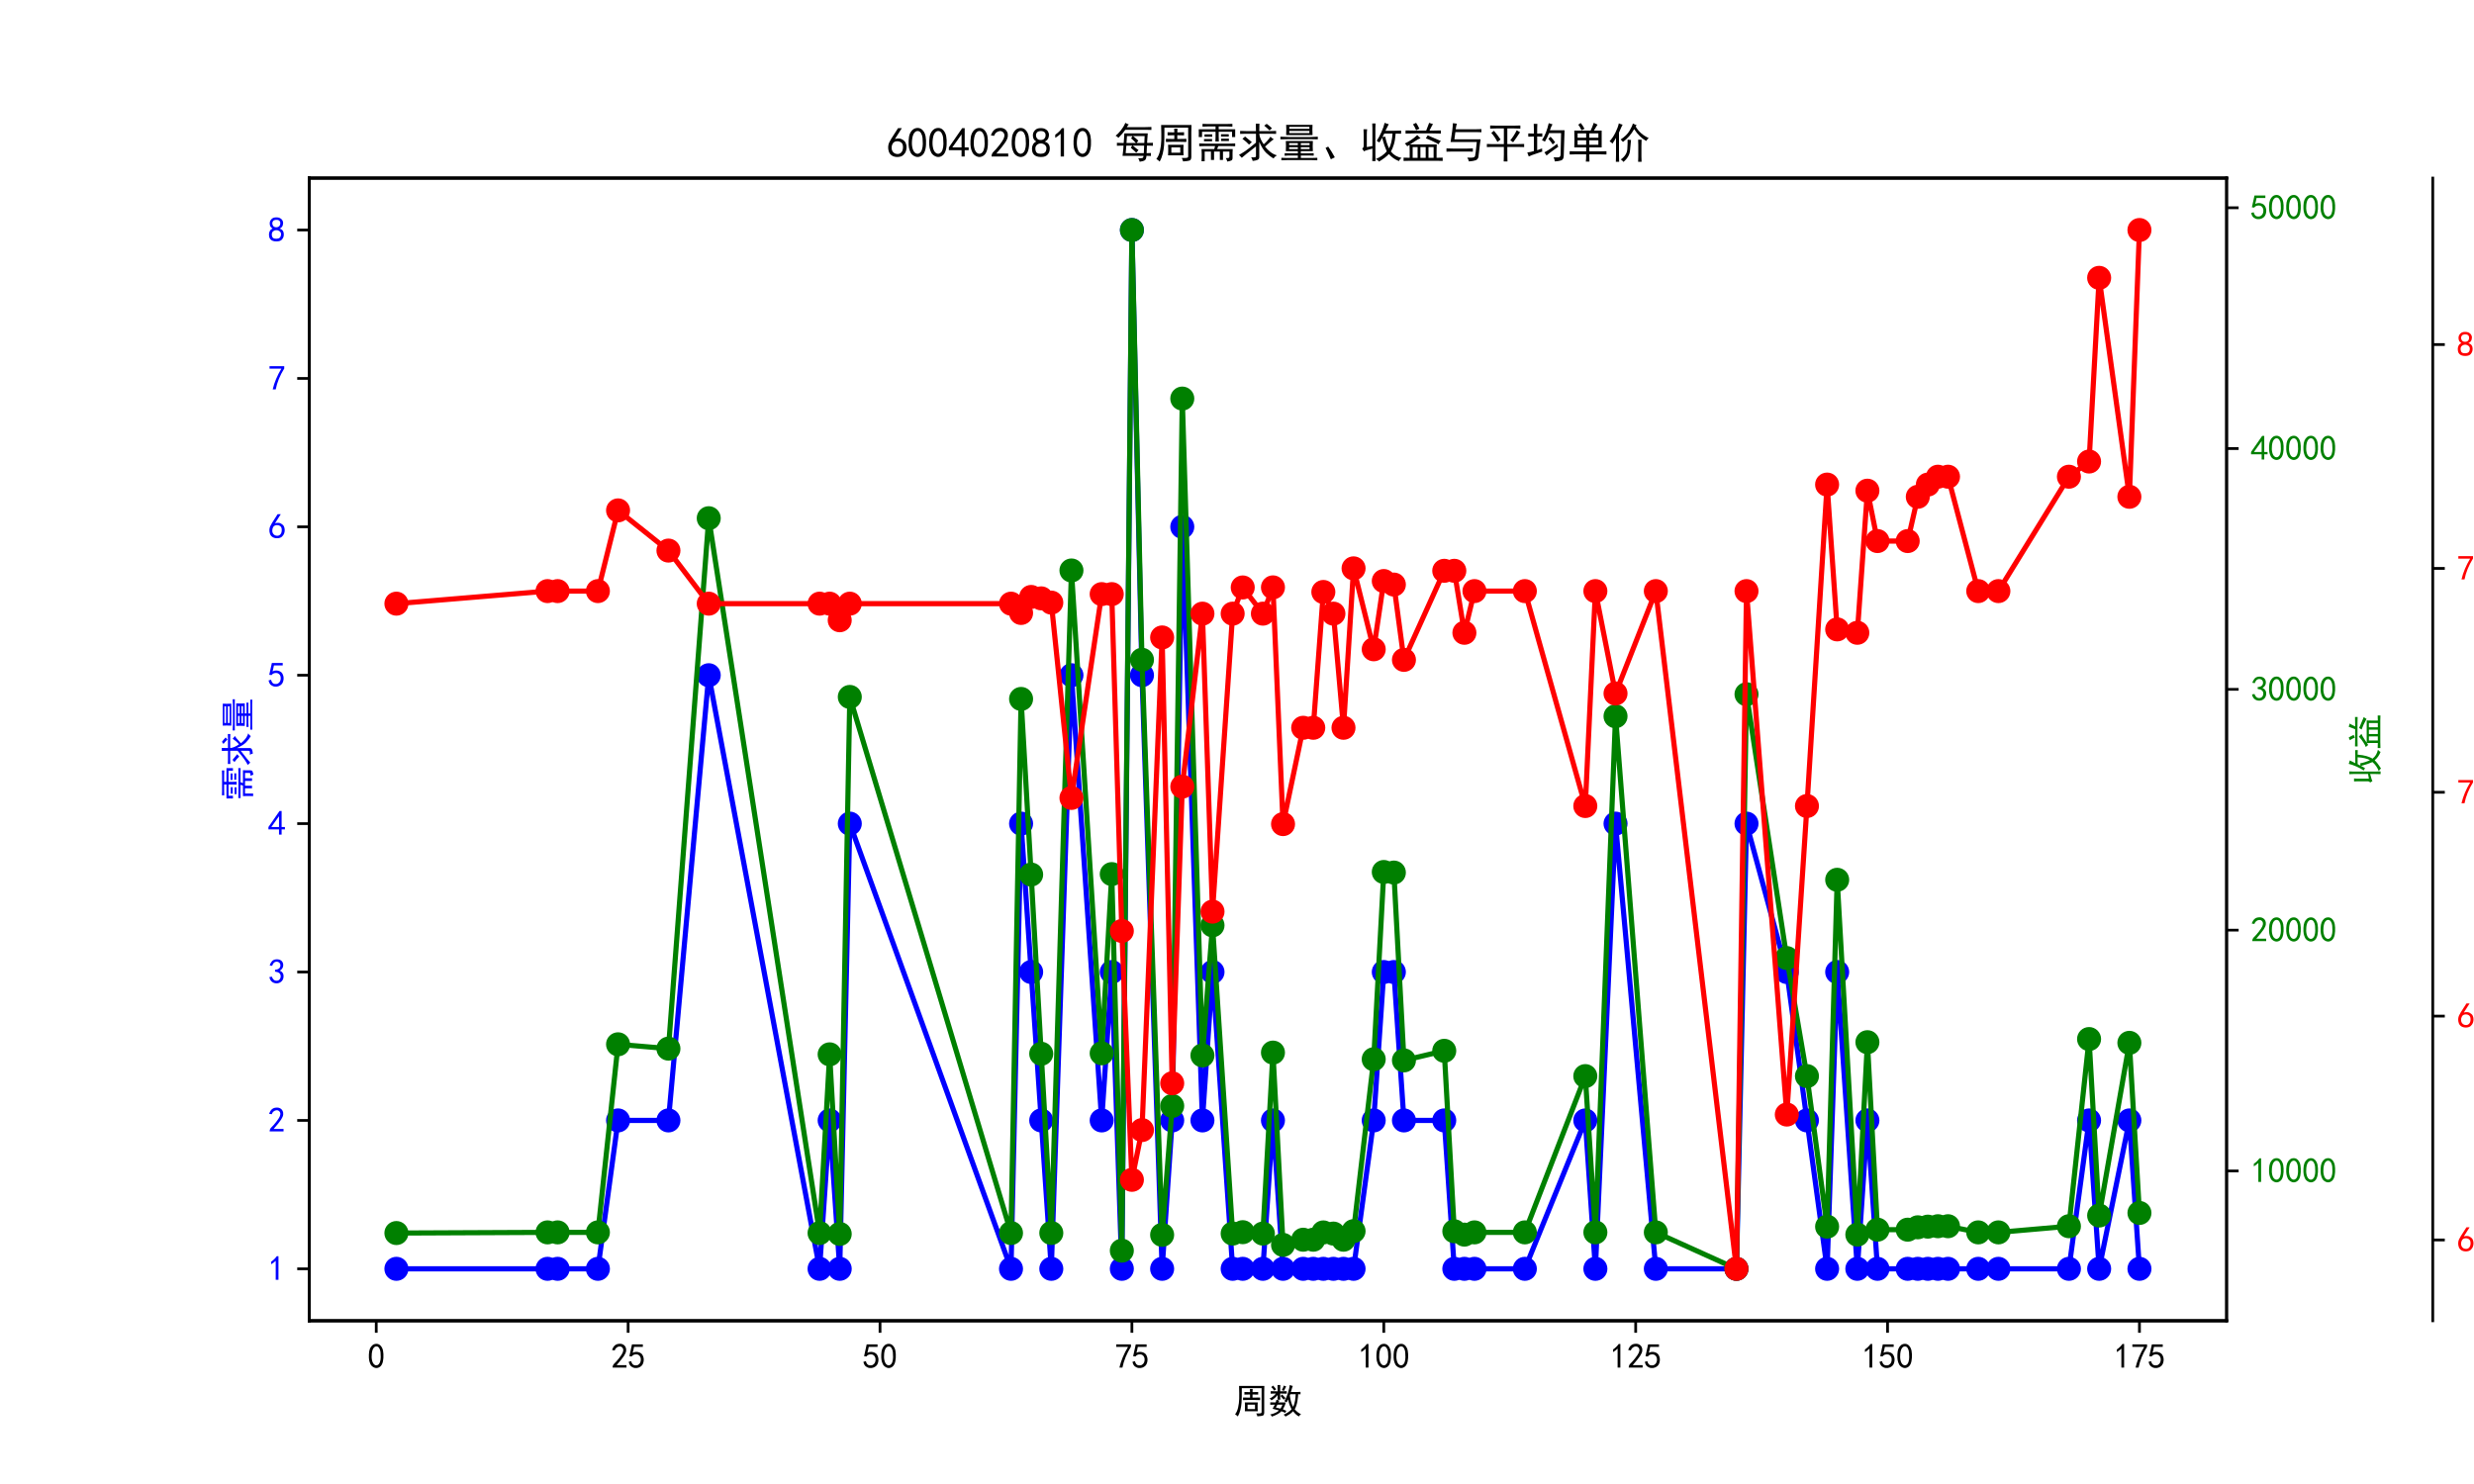<?xml version="1.0" encoding="utf-8" standalone="no"?>
<!DOCTYPE svg PUBLIC "-//W3C//DTD SVG 1.1//EN"
  "http://www.w3.org/Graphics/SVG/1.1/DTD/svg11.dtd">
<svg xmlns:xlink="http://www.w3.org/1999/xlink" width="720pt" height="432pt" viewBox="0 0 720 432" xmlns="http://www.w3.org/2000/svg" version="1.1">
 <defs>
  <style type="text/css">*{stroke-linejoin: round; stroke-linecap: butt}</style>
 </defs>
 <g id="figure_1">
  <g id="patch_1">
   <path d="M 0 432 
L 720 432 
L 720 0 
L 0 0 
z
" style="fill: #ffffff"/>
  </g>
  <g id="axes_1">
   <g id="patch_2">
    <path d="M 90 384.48 
L 648 384.48 
L 648 51.84 
L 90 51.84 
z
" style="fill: #ffffff"/>
   </g>
   <g id="matplotlib.axis_1">
    <g id="xtick_1">
     <g id="line2d_1">
      <defs>
       <path id="mdbcfac81f1" d="M 0 0 
L 0 3.5 
" style="stroke: #000000; stroke-width: 0.8"/>
      </defs>
      <g>
       <use xlink:href="#mdbcfac81f1" x="109.499" y="384.48" style="stroke: #000000; stroke-width: 0.8"/>
      </g>
     </g>
     <g id="text_1">
      <!-- 0 -->
      <g transform="translate(106.999 398.355) scale(0.1 -0.1)">
       <defs>
        <path id="SimHei-30" d="M 225 2537 
Q 250 3200 412 3587 
Q 575 3975 875 4225 
Q 1175 4475 1612 4475 
Q 2050 4475 2375 4112 
Q 2700 3750 2800 3200 
Q 2900 2650 2862 1937 
Q 2825 1225 2612 775 
Q 2400 325 1975 150 
Q 1550 -25 1125 187 
Q 700 400 525 750 
Q 350 1100 275 1487 
Q 200 1875 225 2537 
z
M 750 2687 
Q 675 2000 800 1462 
Q 925 925 1212 700 
Q 1500 475 1800 612 
Q 2100 750 2237 1162 
Q 2375 1575 2375 2062 
Q 2375 2550 2337 2950 
Q 2300 3350 2112 3675 
Q 1925 4000 1612 4012 
Q 1300 4025 1062 3700 
Q 825 3375 750 2687 
z
" transform="scale(0.016)"/>
       </defs>
       <use xlink:href="#SimHei-30"/>
      </g>
     </g>
    </g>
    <g id="xtick_2">
     <g id="line2d_2">
      <g>
       <use xlink:href="#mdbcfac81f1" x="182.805" y="384.48" style="stroke: #000000; stroke-width: 0.8"/>
      </g>
     </g>
     <g id="text_2">
      <!-- 25 -->
      <g transform="translate(177.805 398.355) scale(0.1 -0.1)">
       <defs>
        <path id="SimHei-32" d="M 300 250 
Q 325 625 650 925 
Q 975 1225 1475 1862 
Q 1975 2500 2125 2850 
Q 2275 3200 2237 3450 
Q 2200 3700 2000 3862 
Q 1800 4025 1537 4000 
Q 1275 3975 1037 3800 
Q 800 3625 675 3275 
L 200 3350 
Q 400 3925 712 4187 
Q 1025 4450 1450 4475 
Q 1700 4500 1900 4462 
Q 2100 4425 2312 4287 
Q 2525 4150 2662 3875 
Q 2800 3600 2762 3212 
Q 2725 2825 2375 2287 
Q 2025 1750 1025 600 
L 2825 600 
L 2825 150 
L 300 150 
L 300 250 
z
" transform="scale(0.016)"/>
        <path id="SimHei-35" d="M 550 1325 
Q 725 650 1150 575 
Q 1575 500 1837 662 
Q 2100 825 2212 1087 
Q 2325 1350 2312 1675 
Q 2300 2000 2137 2225 
Q 1975 2450 1725 2525 
Q 1475 2600 1162 2525 
Q 850 2450 650 2175 
L 225 2225 
Q 275 2375 700 4375 
L 2675 4375 
L 2675 3925 
L 1075 3925 
Q 950 3250 825 2850 
Q 1200 3025 1525 3012 
Q 1850 3000 2150 2862 
Q 2450 2725 2587 2487 
Q 2725 2250 2787 2012 
Q 2850 1775 2837 1500 
Q 2825 1225 2725 937 
Q 2625 650 2425 462 
Q 2225 275 1937 162 
Q 1650 50 1275 75 
Q 900 100 562 350 
Q 225 600 100 1200 
L 550 1325 
z
" transform="scale(0.016)"/>
       </defs>
       <use xlink:href="#SimHei-32"/>
       <use xlink:href="#SimHei-35" x="50"/>
      </g>
     </g>
    </g>
    <g id="xtick_3">
     <g id="line2d_3">
      <g>
       <use xlink:href="#mdbcfac81f1" x="256.11" y="384.48" style="stroke: #000000; stroke-width: 0.8"/>
      </g>
     </g>
     <g id="text_3">
      <!-- 50 -->
      <g transform="translate(251.11 398.355) scale(0.1 -0.1)">
       <use xlink:href="#SimHei-35"/>
       <use xlink:href="#SimHei-30" x="50"/>
      </g>
     </g>
    </g>
    <g id="xtick_4">
     <g id="line2d_4">
      <g>
       <use xlink:href="#mdbcfac81f1" x="329.415" y="384.48" style="stroke: #000000; stroke-width: 0.8"/>
      </g>
     </g>
     <g id="text_4">
      <!-- 75 -->
      <g transform="translate(324.415 398.355) scale(0.1 -0.1)">
       <defs>
        <path id="SimHei-37" d="M 850 150 
Q 1300 2050 2425 3925 
L 275 3925 
L 275 4375 
L 2950 4375 
L 2950 3950 
Q 1775 2050 1400 150 
L 850 150 
z
" transform="scale(0.016)"/>
       </defs>
       <use xlink:href="#SimHei-37"/>
       <use xlink:href="#SimHei-35" x="50"/>
      </g>
     </g>
    </g>
    <g id="xtick_5">
     <g id="line2d_5">
      <g>
       <use xlink:href="#mdbcfac81f1" x="402.72" y="384.48" style="stroke: #000000; stroke-width: 0.8"/>
      </g>
     </g>
     <g id="text_5">
      <!-- 100 -->
      <g transform="translate(395.22 398.355) scale(0.1 -0.1)">
       <defs>
        <path id="SimHei-31" d="M 1400 3600 
Q 1075 3275 575 2975 
L 575 3450 
Q 1200 3875 1600 4450 
L 1900 4450 
L 1900 150 
L 1400 150 
L 1400 3600 
z
" transform="scale(0.016)"/>
       </defs>
       <use xlink:href="#SimHei-31"/>
       <use xlink:href="#SimHei-30" x="50"/>
       <use xlink:href="#SimHei-30" x="100"/>
      </g>
     </g>
    </g>
    <g id="xtick_6">
     <g id="line2d_6">
      <g>
       <use xlink:href="#mdbcfac81f1" x="476.026" y="384.48" style="stroke: #000000; stroke-width: 0.8"/>
      </g>
     </g>
     <g id="text_6">
      <!-- 125 -->
      <g transform="translate(468.526 398.355) scale(0.1 -0.1)">
       <use xlink:href="#SimHei-31"/>
       <use xlink:href="#SimHei-32" x="50"/>
       <use xlink:href="#SimHei-35" x="100"/>
      </g>
     </g>
    </g>
    <g id="xtick_7">
     <g id="line2d_7">
      <g>
       <use xlink:href="#mdbcfac81f1" x="549.331" y="384.48" style="stroke: #000000; stroke-width: 0.8"/>
      </g>
     </g>
     <g id="text_7">
      <!-- 150 -->
      <g transform="translate(541.831 398.355) scale(0.1 -0.1)">
       <use xlink:href="#SimHei-31"/>
       <use xlink:href="#SimHei-35" x="50"/>
       <use xlink:href="#SimHei-30" x="100"/>
      </g>
     </g>
    </g>
    <g id="xtick_8">
     <g id="line2d_8">
      <g>
       <use xlink:href="#mdbcfac81f1" x="622.636" y="384.48" style="stroke: #000000; stroke-width: 0.8"/>
      </g>
     </g>
     <g id="text_8">
      <!-- 175 -->
      <g transform="translate(615.136 398.355) scale(0.1 -0.1)">
       <use xlink:href="#SimHei-31"/>
       <use xlink:href="#SimHei-37" x="50"/>
       <use xlink:href="#SimHei-35" x="100"/>
      </g>
     </g>
    </g>
    <g id="text_9">
     <!-- 周数 -->
     <g transform="translate(359 411.339) scale(0.1 -0.1)">
      <defs>
       <path id="SimHei-5468" d="M 5600 4925 
Q 5575 4400 5575 3800 
L 5575 50 
Q 5550 -375 5325 -462 
Q 5100 -550 4325 -600 
Q 4300 -400 4125 -75 
Q 4800 -100 4962 -37 
Q 5125 25 5100 225 
L 5100 4525 
L 1500 4525 
Q 1500 2575 1450 1887 
Q 1400 1200 1237 550 
Q 1075 -100 775 -625 
Q 625 -450 275 -225 
Q 650 225 825 1000 
Q 1000 1775 1025 2587 
Q 1050 3400 1000 4925 
L 5600 4925 
z
M 2050 325 
Q 2075 625 2075 950 
L 2075 1400 
Q 2075 1625 2050 1925 
L 4400 1925 
Q 4375 1725 4375 1450 
L 4375 875 
Q 4375 600 4400 325 
L 2050 325 
z
M 3000 3800 
Q 3000 4150 2975 4375 
L 3475 4375 
Q 3450 4075 3450 3800 
Q 4100 3800 4475 3825 
L 4475 3350 
Q 4125 3375 3450 3375 
L 3450 2800 
Q 4200 2800 4825 2825 
L 4825 2350 
Q 4175 2375 3725 2375 
L 2750 2375 
Q 2325 2375 1725 2350 
L 1725 2825 
Q 2325 2800 3000 2800 
L 3000 3375 
Q 2500 3375 1975 3350 
L 1975 3825 
Q 2475 3800 3000 3800 
z
M 3900 725 
L 3900 1525 
L 2550 1525 
L 2550 725 
L 3900 725 
z
" transform="scale(0.016)"/>
       <path id="SimHei-6570" d="M 4525 4925 
Q 4475 4800 4400 4587 
Q 4325 4375 4175 3825 
L 5325 3825 
Q 5575 3825 5925 3850 
L 5925 3400 
Q 5650 3425 5500 3425 
Q 5500 3025 5362 2162 
Q 5225 1300 4875 675 
Q 5125 375 5437 137 
Q 5750 -100 6025 -200 
Q 5725 -425 5625 -625 
Q 5325 -450 5075 -225 
Q 4825 0 4575 325 
Q 4300 25 3987 -187 
Q 3675 -400 3200 -650 
Q 3075 -425 2850 -300 
Q 3225 -150 3650 125 
Q 4075 400 4300 675 
Q 4125 1025 3962 1425 
Q 3800 1825 3675 2475 
Q 3600 2275 3425 1950 
Q 3250 2050 3000 2150 
Q 3400 2850 3650 3675 
Q 3900 4500 3975 5100 
Q 4275 4975 4525 4925 
z
M 2100 2250 
Q 2000 2150 1875 1925 
L 3250 1925 
Q 3100 1300 2725 675 
Q 3125 525 3350 400 
Q 3225 225 3125 25 
Q 2900 175 2450 325 
Q 1950 -225 725 -650 
Q 600 -375 400 -275 
Q 1575 0 2000 475 
Q 1300 650 850 775 
Q 1000 1000 1250 1525 
Q 1000 1525 425 1500 
L 425 1950 
Q 900 1925 1400 1925 
Q 1500 2150 1550 2425 
Q 1825 2325 2100 2250 
z
M 1775 3950 
Q 1775 4550 1750 5100 
L 2250 5100 
Q 2225 4575 2225 3950 
Q 3075 3950 3425 3975 
L 3425 3525 
Q 3075 3550 2225 3550 
Q 2225 2825 2250 2425 
L 1750 2425 
Q 1775 2775 1775 3300 
Q 1650 3100 1300 2787 
Q 950 2475 650 2300 
Q 525 2525 275 2625 
Q 500 2700 875 2975 
Q 1250 3250 1450 3550 
Q 950 3550 500 3525 
L 500 3975 
Q 925 3950 1775 3950 
z
M 3975 3175 
Q 4200 1700 4600 1125 
Q 4850 1700 4937 2287 
Q 5025 2875 5050 3425 
L 4075 3425 
L 3975 3175 
z
M 1450 1000 
Q 1750 925 2275 800 
Q 2475 1050 2650 1525 
L 1725 1525 
Q 1600 1275 1450 1000 
z
M 3325 4825 
Q 3200 4625 3125 4450 
Q 3050 4275 2925 4025 
Q 2725 4125 2525 4175 
Q 2725 4500 2900 5000 
Q 3150 4875 3325 4825 
z
M 2575 3375 
Q 2900 3050 3200 2725 
Q 3050 2600 2875 2425 
Q 2525 2850 2300 3100 
Q 2450 3225 2575 3375 
z
M 925 5000 
Q 1275 4650 1500 4300 
L 1125 4075 
Q 950 4425 600 4725 
Q 825 4875 925 5000 
z
" transform="scale(0.016)"/>
      </defs>
      <use xlink:href="#SimHei-5468"/>
      <use xlink:href="#SimHei-6570" x="100"/>
     </g>
    </g>
   </g>
   <g id="matplotlib.axis_2">
    <g id="ytick_1">
     <g id="line2d_9">
      <defs>
       <path id="m7ae46e175c" d="M 0 0 
L -3.5 0 
" style="stroke: #000000; stroke-width: 0.8"/>
      </defs>
      <g>
       <use xlink:href="#m7ae46e175c" x="90" y="369.36" style="stroke: #000000; stroke-width: 0.8"/>
      </g>
     </g>
     <g id="text_10">
      <!-- 1 -->
      <g style="fill: #0000ff" transform="translate(78 372.798) scale(0.1 -0.1)">
       <use xlink:href="#SimHei-31"/>
      </g>
     </g>
    </g>
    <g id="ytick_2">
     <g id="line2d_10">
      <g>
       <use xlink:href="#m7ae46e175c" x="90" y="326.16" style="stroke: #000000; stroke-width: 0.8"/>
      </g>
     </g>
     <g id="text_11">
      <!-- 2 -->
      <g style="fill: #0000ff" transform="translate(78 329.598) scale(0.1 -0.1)">
       <use xlink:href="#SimHei-32"/>
      </g>
     </g>
    </g>
    <g id="ytick_3">
     <g id="line2d_11">
      <g>
       <use xlink:href="#m7ae46e175c" x="90" y="282.96" style="stroke: #000000; stroke-width: 0.8"/>
      </g>
     </g>
     <g id="text_12">
      <!-- 3 -->
      <g style="fill: #0000ff" transform="translate(78 286.397) scale(0.1 -0.1)">
       <defs>
        <path id="SimHei-33" d="M 250 1225 
L 700 1300 
Q 800 975 1025 762 
Q 1250 550 1587 562 
Q 1925 575 2125 837 
Q 2325 1100 2300 1437 
Q 2275 1775 2037 1962 
Q 1800 2150 1275 2225 
L 1275 2550 
Q 1800 2600 2037 2825 
Q 2275 3050 2250 3412 
Q 2225 3775 1925 3937 
Q 1625 4100 1287 3975 
Q 950 3850 750 3275 
L 300 3350 
Q 450 3800 712 4100 
Q 975 4400 1425 4450 
Q 1875 4500 2212 4337 
Q 2550 4175 2687 3837 
Q 2825 3500 2725 3100 
Q 2625 2700 2150 2400 
Q 2500 2250 2687 1950 
Q 2875 1650 2812 1162 
Q 2750 675 2375 375 
Q 2000 75 1525 87 
Q 1050 100 700 387 
Q 350 675 250 1225 
z
" transform="scale(0.016)"/>
       </defs>
       <use xlink:href="#SimHei-33"/>
      </g>
     </g>
    </g>
    <g id="ytick_4">
     <g id="line2d_12">
      <g>
       <use xlink:href="#m7ae46e175c" x="90" y="239.76" style="stroke: #000000; stroke-width: 0.8"/>
      </g>
     </g>
     <g id="text_13">
      <!-- 4 -->
      <g style="fill: #0000ff" transform="translate(78 243.197) scale(0.1 -0.1)">
       <defs>
        <path id="SimHei-34" d="M 2000 1100 
L 75 1100 
L 75 1525 
L 2100 4450 
L 2475 4450 
L 2475 1525 
L 3075 1525 
L 3075 1100 
L 2475 1100 
L 2475 150 
L 2000 150 
L 2000 1100 
z
M 2000 1525 
L 2000 3500 
L 600 1525 
L 2000 1525 
z
" transform="scale(0.016)"/>
       </defs>
       <use xlink:href="#SimHei-34"/>
      </g>
     </g>
    </g>
    <g id="ytick_5">
     <g id="line2d_13">
      <g>
       <use xlink:href="#m7ae46e175c" x="90" y="196.56" style="stroke: #000000; stroke-width: 0.8"/>
      </g>
     </g>
     <g id="text_14">
      <!-- 5 -->
      <g style="fill: #0000ff" transform="translate(78 199.998) scale(0.1 -0.1)">
       <use xlink:href="#SimHei-35"/>
      </g>
     </g>
    </g>
    <g id="ytick_6">
     <g id="line2d_14">
      <g>
       <use xlink:href="#m7ae46e175c" x="90" y="153.36" style="stroke: #000000; stroke-width: 0.8"/>
      </g>
     </g>
     <g id="text_15">
      <!-- 6 -->
      <g style="fill: #0000ff" transform="translate(78 156.798) scale(0.1 -0.1)">
       <defs>
        <path id="SimHei-36" d="M 250 1612 
Q 275 1975 387 2225 
Q 500 2475 725 2850 
L 1750 4450 
L 2325 4450 
L 1275 2800 
Q 1950 2975 2350 2750 
Q 2750 2525 2887 2237 
Q 3025 1950 3037 1612 
Q 3050 1275 2937 950 
Q 2825 625 2537 362 
Q 2250 100 1737 75 
Q 1225 50 862 262 
Q 500 475 362 862 
Q 225 1250 250 1612 
z
M 1025 787 
Q 1250 550 1625 525 
Q 2000 500 2250 775 
Q 2500 1050 2500 1575 
Q 2500 2100 2187 2300 
Q 1875 2500 1487 2450 
Q 1100 2400 925 2075 
Q 750 1750 775 1387 
Q 800 1025 1025 787 
z
" transform="scale(0.016)"/>
       </defs>
       <use xlink:href="#SimHei-36"/>
      </g>
     </g>
    </g>
    <g id="ytick_7">
     <g id="line2d_15">
      <g>
       <use xlink:href="#m7ae46e175c" x="90" y="110.16" style="stroke: #000000; stroke-width: 0.8"/>
      </g>
     </g>
     <g id="text_16">
      <!-- 7 -->
      <g style="fill: #0000ff" transform="translate(78 113.597) scale(0.1 -0.1)">
       <use xlink:href="#SimHei-37"/>
      </g>
     </g>
    </g>
    <g id="ytick_8">
     <g id="line2d_16">
      <g>
       <use xlink:href="#m7ae46e175c" x="90" y="66.96" style="stroke: #000000; stroke-width: 0.8"/>
      </g>
     </g>
     <g id="text_17">
      <!-- 8 -->
      <g style="fill: #0000ff" transform="translate(78 70.397) scale(0.1 -0.1)">
       <defs>
        <path id="SimHei-38" d="M 175 1375 
Q 175 1675 325 1962 
Q 475 2250 825 2425 
Q 525 2600 425 2812 
Q 325 3025 312 3300 
Q 300 3575 387 3775 
Q 475 3975 650 4150 
Q 825 4325 1037 4387 
Q 1250 4450 1500 4450 
Q 1750 4450 1950 4400 
Q 2150 4350 2375 4187 
Q 2600 4025 2700 3725 
Q 2800 3425 2687 3025 
Q 2575 2625 2100 2400 
Q 2525 2275 2700 2012 
Q 2875 1750 2875 1375 
Q 2875 1000 2762 775 
Q 2650 550 2512 400 
Q 2375 250 2137 162 
Q 1900 75 1537 75 
Q 1175 75 912 162 
Q 650 250 475 425 
Q 300 600 237 837 
Q 175 1075 175 1375 
z
M 687 1400 
Q 675 1100 787 875 
Q 900 650 1200 587 
Q 1500 525 1825 600 
Q 2150 675 2275 950 
Q 2400 1225 2362 1500 
Q 2325 1775 2050 1962 
Q 1775 2150 1450 2125 
Q 1125 2100 912 1900 
Q 700 1700 687 1400 
z
M 775 3350 
Q 775 3100 950 2875 
Q 1125 2650 1500 2650 
Q 1875 2650 2062 2875 
Q 2250 3100 2237 3412 
Q 2225 3725 2012 3875 
Q 1800 4025 1437 4000 
Q 1075 3975 925 3787 
Q 775 3600 775 3350 
z
" transform="scale(0.016)"/>
       </defs>
       <use xlink:href="#SimHei-38"/>
      </g>
     </g>
    </g>
    <g id="text_18">
     <!-- 需求量 -->
     <g style="fill: #0000ff" transform="translate(72.75 233.16) rotate(-90) scale(0.1 -0.1)">
      <defs>
       <path id="SimHei-9700" d="M 5150 2100 
Q 5500 2100 5975 2125 
L 5975 1700 
Q 5500 1725 5150 1725 
L 3425 1725 
Q 3300 1500 3250 1275 
L 5600 1275 
Q 5575 950 5575 700 
L 5575 -50 
Q 5575 -350 5425 -437 
Q 5275 -525 4775 -625 
Q 4750 -400 4550 -100 
Q 4950 -100 5025 -50 
Q 5100 0 5100 200 
L 5100 900 
L 4125 900 
L 4125 -375 
L 3650 -375 
L 3650 900 
L 2775 900 
L 2775 -375 
L 2300 -375 
L 2300 900 
L 1350 900 
L 1350 -575 
L 875 -575 
Q 900 -225 900 175 
L 900 575 
Q 900 900 875 1275 
L 2800 1275 
Q 2875 1500 2925 1725 
L 1350 1725 
Q 925 1725 525 1700 
L 525 2125 
Q 900 2100 1325 2100 
L 5150 2100 
z
M 4700 5075 
Q 5075 5075 5550 5100 
L 5550 4675 
Q 5075 4700 4700 4700 
L 3475 4700 
L 3475 4275 
L 5975 4275 
L 5975 3100 
L 5500 3100 
L 5500 3900 
L 3475 3900 
L 3475 3200 
Q 3475 2775 3500 2425 
L 2975 2425 
Q 3000 2750 3000 3175 
L 3000 3900 
L 950 3900 
L 950 3100 
L 450 3100 
Q 450 3375 462 3650 
Q 475 3925 450 4275 
L 3000 4275 
L 3000 4700 
L 1775 4700 
Q 1400 4700 1025 4675 
L 1025 5100 
Q 1400 5075 1750 5075 
L 4700 5075 
z
M 2475 2450 
L 1250 2450 
L 1250 2800 
L 2475 2800 
L 2475 2450 
z
M 2500 3150 
L 1325 3150 
L 1325 3500 
L 2500 3500 
L 2500 3150 
z
M 5000 3175 
L 3825 3175 
L 3825 3525 
L 5000 3525 
L 5000 3175 
z
M 5025 2500 
L 3850 2500 
L 3850 2850 
L 5025 2850 
L 5025 2500 
z
" transform="scale(0.016)"/>
       <path id="SimHei-6c42" d="M 475 4025 
Q 875 4000 1325 4000 
L 2875 4000 
Q 2875 4725 2850 5125 
L 3400 5125 
Q 3375 4725 3375 4000 
L 5150 4000 
Q 5500 4000 5925 4025 
L 5925 3575 
Q 5475 3600 5150 3600 
L 3375 3600 
Q 3400 3200 3612 2750 
Q 3825 2300 4050 2000 
Q 4600 2450 5075 3150 
Q 5250 2950 5575 2750 
Q 5275 2600 4250 1650 
Q 4575 1225 5037 850 
Q 5500 475 6050 325 
Q 5700 125 5550 -150 
Q 5000 150 4437 687 
Q 3875 1225 3375 2375 
L 3375 150 
Q 3400 -225 3137 -350 
Q 2875 -475 2375 -525 
Q 2325 -275 2150 25 
Q 2575 0 2737 37 
Q 2900 75 2875 300 
L 2875 1675 
Q 1875 900 1437 550 
Q 1000 200 725 -50 
Q 500 200 300 400 
Q 650 575 1200 937 
Q 1750 1300 2875 2250 
L 2875 3600 
L 1325 3600 
Q 875 3600 475 3575 
L 475 4025 
z
M 1225 3175 
Q 1775 2725 2250 2325 
L 1825 1950 
Q 1450 2375 825 2825 
L 1225 3175 
z
M 4500 5100 
Q 4900 4825 5300 4425 
Q 5125 4300 4925 4100 
Q 4650 4400 4125 4825 
Q 4275 4950 4500 5100 
z
" transform="scale(0.016)"/>
       <path id="SimHei-91cf" d="M 5250 2500 
Q 5225 2200 5225 1700 
Q 5225 1225 5250 950 
L 3425 950 
L 3425 625 
L 4575 625 
Q 5000 625 5375 650 
L 5375 275 
Q 5025 300 4575 300 
L 3425 300 
L 3425 -75 
L 5125 -75 
Q 5525 -75 5925 -50 
L 5925 -425 
Q 5525 -400 5125 -400 
L 1275 -400 
Q 900 -400 475 -425 
L 475 -50 
Q 925 -50 1275 -75 
L 2975 -75 
L 2975 300 
L 1725 300 
Q 1350 300 975 250 
L 975 650 
Q 1375 625 1725 625 
L 2975 625 
L 2975 950 
L 1150 950 
Q 1175 1375 1175 1775 
Q 1175 2175 1150 2500 
L 5250 2500 
z
M 5200 4950 
Q 5175 4575 5175 4250 
Q 5175 3925 5200 3400 
L 1200 3400 
Q 1225 3925 1225 4250 
Q 1225 4575 1200 4950 
L 5200 4950 
z
M 4900 3100 
Q 5500 3125 6000 3150 
L 6000 2750 
Q 5500 2775 4925 2775 
L 1650 2775 
Q 975 2775 325 2750 
L 325 3150 
Q 975 3125 1650 3100 
L 4900 3100 
z
M 4725 3700 
L 4725 4025 
L 1675 4025 
L 1675 3700 
L 4725 3700 
z
M 4725 4350 
L 4725 4650 
L 1675 4650 
L 1675 4350 
L 4725 4350 
z
M 4750 1875 
L 4750 2175 
L 3425 2175 
L 3425 1875 
L 4750 1875 
z
M 2975 1875 
L 2975 2175 
L 1650 2175 
L 1650 1875 
L 2975 1875 
z
M 2975 1275 
L 2975 1550 
L 1650 1550 
L 1650 1275 
L 2975 1275 
z
M 4750 1275 
L 4750 1550 
L 3425 1550 
L 3425 1275 
L 4750 1275 
z
" transform="scale(0.016)"/>
      </defs>
      <use xlink:href="#SimHei-9700"/>
      <use xlink:href="#SimHei-6c42" x="100"/>
      <use xlink:href="#SimHei-91cf" x="200"/>
     </g>
    </g>
   </g>
   <g id="line2d_17">
    <path d="M 115.364 369.36 
L 159.347 369.36 
L 162.279 369.36 
L 174.008 369.36 
L 179.872 326.16 
L 194.533 326.16 
L 206.262 196.56 
L 238.517 369.36 
L 241.449 326.16 
L 244.381 369.36 
L 247.313 239.76 
L 294.229 369.36 
L 297.161 239.76 
L 300.093 282.96 
L 303.025 326.16 
L 305.957 369.36 
L 311.822 196.56 
L 320.618 326.16 
L 323.551 282.96 
L 326.483 369.36 
L 329.415 66.96 
L 332.347 196.56 
L 338.212 369.36 
L 341.144 326.16 
L 344.076 153.36 
L 349.941 326.16 
L 352.873 282.96 
L 358.737 369.36 
L 361.669 369.36 
L 367.534 369.36 
L 370.466 326.16 
L 373.398 369.36 
L 379.263 369.36 
L 382.195 369.36 
L 385.127 369.36 
L 388.059 369.36 
L 390.992 369.36 
L 393.924 369.36 
L 399.788 326.16 
L 402.72 282.96 
L 405.653 282.96 
L 408.585 326.16 
L 420.314 326.16 
L 423.246 369.36 
L 426.178 369.36 
L 429.11 369.36 
L 443.771 369.36 
L 461.365 326.16 
L 464.297 369.36 
L 470.161 239.76 
L 481.89 369.36 
L 505.348 369.36 
L 508.28 239.76 
L 520.009 282.96 
L 525.873 326.16 
L 531.738 369.36 
L 534.67 282.96 
L 540.534 369.36 
L 543.467 326.16 
L 546.399 369.36 
L 555.195 369.36 
L 558.128 369.36 
L 561.06 369.36 
L 563.992 369.36 
L 566.924 369.36 
L 575.721 369.36 
L 581.585 369.36 
L 602.111 369.36 
L 607.975 326.16 
L 610.908 369.36 
L 619.704 326.16 
L 622.636 369.36 
" clip-path="url(#p258e06bafa)" style="fill: none; stroke: #0000ff; stroke-width: 1.5; stroke-linecap: square"/>
    <defs>
     <path id="m5d5ef8980e" d="M 0 3 
C 0.796 3 1.559 2.684 2.121 2.121 
C 2.684 1.559 3 0.796 3 0 
C 3 -0.796 2.684 -1.559 2.121 -2.121 
C 1.559 -2.684 0.796 -3 0 -3 
C -0.796 -3 -1.559 -2.684 -2.121 -2.121 
C -2.684 -1.559 -3 -0.796 -3 0 
C -3 0.796 -2.684 1.559 -2.121 2.121 
C -1.559 2.684 -0.796 3 0 3 
z
" style="stroke: #0000ff"/>
    </defs>
    <g clip-path="url(#p258e06bafa)">
     <use xlink:href="#m5d5ef8980e" x="115.364" y="369.36" style="fill: #0000ff; stroke: #0000ff"/>
     <use xlink:href="#m5d5ef8980e" x="159.347" y="369.36" style="fill: #0000ff; stroke: #0000ff"/>
     <use xlink:href="#m5d5ef8980e" x="162.279" y="369.36" style="fill: #0000ff; stroke: #0000ff"/>
     <use xlink:href="#m5d5ef8980e" x="174.008" y="369.36" style="fill: #0000ff; stroke: #0000ff"/>
     <use xlink:href="#m5d5ef8980e" x="179.872" y="326.16" style="fill: #0000ff; stroke: #0000ff"/>
     <use xlink:href="#m5d5ef8980e" x="194.533" y="326.16" style="fill: #0000ff; stroke: #0000ff"/>
     <use xlink:href="#m5d5ef8980e" x="206.262" y="196.56" style="fill: #0000ff; stroke: #0000ff"/>
     <use xlink:href="#m5d5ef8980e" x="238.517" y="369.36" style="fill: #0000ff; stroke: #0000ff"/>
     <use xlink:href="#m5d5ef8980e" x="241.449" y="326.16" style="fill: #0000ff; stroke: #0000ff"/>
     <use xlink:href="#m5d5ef8980e" x="244.381" y="369.36" style="fill: #0000ff; stroke: #0000ff"/>
     <use xlink:href="#m5d5ef8980e" x="247.313" y="239.76" style="fill: #0000ff; stroke: #0000ff"/>
     <use xlink:href="#m5d5ef8980e" x="294.229" y="369.36" style="fill: #0000ff; stroke: #0000ff"/>
     <use xlink:href="#m5d5ef8980e" x="297.161" y="239.76" style="fill: #0000ff; stroke: #0000ff"/>
     <use xlink:href="#m5d5ef8980e" x="300.093" y="282.96" style="fill: #0000ff; stroke: #0000ff"/>
     <use xlink:href="#m5d5ef8980e" x="303.025" y="326.16" style="fill: #0000ff; stroke: #0000ff"/>
     <use xlink:href="#m5d5ef8980e" x="305.957" y="369.36" style="fill: #0000ff; stroke: #0000ff"/>
     <use xlink:href="#m5d5ef8980e" x="311.822" y="196.56" style="fill: #0000ff; stroke: #0000ff"/>
     <use xlink:href="#m5d5ef8980e" x="320.618" y="326.16" style="fill: #0000ff; stroke: #0000ff"/>
     <use xlink:href="#m5d5ef8980e" x="323.551" y="282.96" style="fill: #0000ff; stroke: #0000ff"/>
     <use xlink:href="#m5d5ef8980e" x="326.483" y="369.36" style="fill: #0000ff; stroke: #0000ff"/>
     <use xlink:href="#m5d5ef8980e" x="329.415" y="66.96" style="fill: #0000ff; stroke: #0000ff"/>
     <use xlink:href="#m5d5ef8980e" x="332.347" y="196.56" style="fill: #0000ff; stroke: #0000ff"/>
     <use xlink:href="#m5d5ef8980e" x="338.212" y="369.36" style="fill: #0000ff; stroke: #0000ff"/>
     <use xlink:href="#m5d5ef8980e" x="341.144" y="326.16" style="fill: #0000ff; stroke: #0000ff"/>
     <use xlink:href="#m5d5ef8980e" x="344.076" y="153.36" style="fill: #0000ff; stroke: #0000ff"/>
     <use xlink:href="#m5d5ef8980e" x="349.941" y="326.16" style="fill: #0000ff; stroke: #0000ff"/>
     <use xlink:href="#m5d5ef8980e" x="352.873" y="282.96" style="fill: #0000ff; stroke: #0000ff"/>
     <use xlink:href="#m5d5ef8980e" x="358.737" y="369.36" style="fill: #0000ff; stroke: #0000ff"/>
     <use xlink:href="#m5d5ef8980e" x="361.669" y="369.36" style="fill: #0000ff; stroke: #0000ff"/>
     <use xlink:href="#m5d5ef8980e" x="367.534" y="369.36" style="fill: #0000ff; stroke: #0000ff"/>
     <use xlink:href="#m5d5ef8980e" x="370.466" y="326.16" style="fill: #0000ff; stroke: #0000ff"/>
     <use xlink:href="#m5d5ef8980e" x="373.398" y="369.36" style="fill: #0000ff; stroke: #0000ff"/>
     <use xlink:href="#m5d5ef8980e" x="379.263" y="369.36" style="fill: #0000ff; stroke: #0000ff"/>
     <use xlink:href="#m5d5ef8980e" x="382.195" y="369.36" style="fill: #0000ff; stroke: #0000ff"/>
     <use xlink:href="#m5d5ef8980e" x="385.127" y="369.36" style="fill: #0000ff; stroke: #0000ff"/>
     <use xlink:href="#m5d5ef8980e" x="388.059" y="369.36" style="fill: #0000ff; stroke: #0000ff"/>
     <use xlink:href="#m5d5ef8980e" x="390.992" y="369.36" style="fill: #0000ff; stroke: #0000ff"/>
     <use xlink:href="#m5d5ef8980e" x="393.924" y="369.36" style="fill: #0000ff; stroke: #0000ff"/>
     <use xlink:href="#m5d5ef8980e" x="399.788" y="326.16" style="fill: #0000ff; stroke: #0000ff"/>
     <use xlink:href="#m5d5ef8980e" x="402.72" y="282.96" style="fill: #0000ff; stroke: #0000ff"/>
     <use xlink:href="#m5d5ef8980e" x="405.653" y="282.96" style="fill: #0000ff; stroke: #0000ff"/>
     <use xlink:href="#m5d5ef8980e" x="408.585" y="326.16" style="fill: #0000ff; stroke: #0000ff"/>
     <use xlink:href="#m5d5ef8980e" x="420.314" y="326.16" style="fill: #0000ff; stroke: #0000ff"/>
     <use xlink:href="#m5d5ef8980e" x="423.246" y="369.36" style="fill: #0000ff; stroke: #0000ff"/>
     <use xlink:href="#m5d5ef8980e" x="426.178" y="369.36" style="fill: #0000ff; stroke: #0000ff"/>
     <use xlink:href="#m5d5ef8980e" x="429.11" y="369.36" style="fill: #0000ff; stroke: #0000ff"/>
     <use xlink:href="#m5d5ef8980e" x="443.771" y="369.36" style="fill: #0000ff; stroke: #0000ff"/>
     <use xlink:href="#m5d5ef8980e" x="461.365" y="326.16" style="fill: #0000ff; stroke: #0000ff"/>
     <use xlink:href="#m5d5ef8980e" x="464.297" y="369.36" style="fill: #0000ff; stroke: #0000ff"/>
     <use xlink:href="#m5d5ef8980e" x="470.161" y="239.76" style="fill: #0000ff; stroke: #0000ff"/>
     <use xlink:href="#m5d5ef8980e" x="481.89" y="369.36" style="fill: #0000ff; stroke: #0000ff"/>
     <use xlink:href="#m5d5ef8980e" x="505.348" y="369.36" style="fill: #0000ff; stroke: #0000ff"/>
     <use xlink:href="#m5d5ef8980e" x="508.28" y="239.76" style="fill: #0000ff; stroke: #0000ff"/>
     <use xlink:href="#m5d5ef8980e" x="520.009" y="282.96" style="fill: #0000ff; stroke: #0000ff"/>
     <use xlink:href="#m5d5ef8980e" x="525.873" y="326.16" style="fill: #0000ff; stroke: #0000ff"/>
     <use xlink:href="#m5d5ef8980e" x="531.738" y="369.36" style="fill: #0000ff; stroke: #0000ff"/>
     <use xlink:href="#m5d5ef8980e" x="534.67" y="282.96" style="fill: #0000ff; stroke: #0000ff"/>
     <use xlink:href="#m5d5ef8980e" x="540.534" y="369.36" style="fill: #0000ff; stroke: #0000ff"/>
     <use xlink:href="#m5d5ef8980e" x="543.467" y="326.16" style="fill: #0000ff; stroke: #0000ff"/>
     <use xlink:href="#m5d5ef8980e" x="546.399" y="369.36" style="fill: #0000ff; stroke: #0000ff"/>
     <use xlink:href="#m5d5ef8980e" x="555.195" y="369.36" style="fill: #0000ff; stroke: #0000ff"/>
     <use xlink:href="#m5d5ef8980e" x="558.128" y="369.36" style="fill: #0000ff; stroke: #0000ff"/>
     <use xlink:href="#m5d5ef8980e" x="561.06" y="369.36" style="fill: #0000ff; stroke: #0000ff"/>
     <use xlink:href="#m5d5ef8980e" x="563.992" y="369.36" style="fill: #0000ff; stroke: #0000ff"/>
     <use xlink:href="#m5d5ef8980e" x="566.924" y="369.36" style="fill: #0000ff; stroke: #0000ff"/>
     <use xlink:href="#m5d5ef8980e" x="575.721" y="369.36" style="fill: #0000ff; stroke: #0000ff"/>
     <use xlink:href="#m5d5ef8980e" x="581.585" y="369.36" style="fill: #0000ff; stroke: #0000ff"/>
     <use xlink:href="#m5d5ef8980e" x="602.111" y="369.36" style="fill: #0000ff; stroke: #0000ff"/>
     <use xlink:href="#m5d5ef8980e" x="607.975" y="326.16" style="fill: #0000ff; stroke: #0000ff"/>
     <use xlink:href="#m5d5ef8980e" x="610.908" y="369.36" style="fill: #0000ff; stroke: #0000ff"/>
     <use xlink:href="#m5d5ef8980e" x="619.704" y="326.16" style="fill: #0000ff; stroke: #0000ff"/>
     <use xlink:href="#m5d5ef8980e" x="622.636" y="369.36" style="fill: #0000ff; stroke: #0000ff"/>
    </g>
   </g>
   <g id="patch_3">
    <path d="M 90 384.48 
L 90 51.84 
" style="fill: none; stroke: #000000; stroke-width: 0.8; stroke-linejoin: miter; stroke-linecap: square"/>
   </g>
   <g id="patch_4">
    <path d="M 648 384.48 
L 648 51.84 
" style="fill: none; stroke: #000000; stroke-width: 0.8; stroke-linejoin: miter; stroke-linecap: square"/>
   </g>
   <g id="patch_5">
    <path d="M 90 384.48 
L 648 384.48 
" style="fill: none; stroke: #000000; stroke-width: 0.8; stroke-linejoin: miter; stroke-linecap: square"/>
   </g>
   <g id="patch_6">
    <path d="M 90 51.84 
L 648 51.84 
" style="fill: none; stroke: #000000; stroke-width: 0.8; stroke-linejoin: miter; stroke-linecap: square"/>
   </g>
  </g>
  <g id="axes_2">
   <g id="matplotlib.axis_3">
    <g id="ytick_9">
     <g id="line2d_18">
      <defs>
       <path id="m505d571f3b" d="M 0 0 
L 3.5 0 
" style="stroke: #000000; stroke-width: 0.8"/>
      </defs>
      <g>
       <use xlink:href="#m505d571f3b" x="648" y="340.869" style="stroke: #000000; stroke-width: 0.8"/>
      </g>
     </g>
     <g id="text_19">
      <!-- 10000 -->
      <g style="fill: #008000" transform="translate(655 344.306) scale(0.1 -0.1)">
       <use xlink:href="#SimHei-31"/>
       <use xlink:href="#SimHei-30" x="50"/>
       <use xlink:href="#SimHei-30" x="100"/>
       <use xlink:href="#SimHei-30" x="150"/>
       <use xlink:href="#SimHei-30" x="200"/>
      </g>
     </g>
    </g>
    <g id="ytick_10">
     <g id="line2d_19">
      <g>
       <use xlink:href="#m505d571f3b" x="648" y="270.77" style="stroke: #000000; stroke-width: 0.8"/>
      </g>
     </g>
     <g id="text_20">
      <!-- 20000 -->
      <g style="fill: #008000" transform="translate(655 274.208) scale(0.1 -0.1)">
       <use xlink:href="#SimHei-32"/>
       <use xlink:href="#SimHei-30" x="50"/>
       <use xlink:href="#SimHei-30" x="100"/>
       <use xlink:href="#SimHei-30" x="150"/>
       <use xlink:href="#SimHei-30" x="200"/>
      </g>
     </g>
    </g>
    <g id="ytick_11">
     <g id="line2d_20">
      <g>
       <use xlink:href="#m505d571f3b" x="648" y="200.671" style="stroke: #000000; stroke-width: 0.8"/>
      </g>
     </g>
     <g id="text_21">
      <!-- 30000 -->
      <g style="fill: #008000" transform="translate(655 204.109) scale(0.1 -0.1)">
       <use xlink:href="#SimHei-33"/>
       <use xlink:href="#SimHei-30" x="50"/>
       <use xlink:href="#SimHei-30" x="100"/>
       <use xlink:href="#SimHei-30" x="150"/>
       <use xlink:href="#SimHei-30" x="200"/>
      </g>
     </g>
    </g>
    <g id="ytick_12">
     <g id="line2d_21">
      <g>
       <use xlink:href="#m505d571f3b" x="648" y="130.573" style="stroke: #000000; stroke-width: 0.8"/>
      </g>
     </g>
     <g id="text_22">
      <!-- 40000 -->
      <g style="fill: #008000" transform="translate(655 134.01) scale(0.1 -0.1)">
       <use xlink:href="#SimHei-34"/>
       <use xlink:href="#SimHei-30" x="50"/>
       <use xlink:href="#SimHei-30" x="100"/>
       <use xlink:href="#SimHei-30" x="150"/>
       <use xlink:href="#SimHei-30" x="200"/>
      </g>
     </g>
    </g>
    <g id="ytick_13">
     <g id="line2d_22">
      <g>
       <use xlink:href="#m505d571f3b" x="648" y="60.474" style="stroke: #000000; stroke-width: 0.8"/>
      </g>
     </g>
     <g id="text_23">
      <!-- 50000 -->
      <g style="fill: #008000" transform="translate(655 63.912) scale(0.1 -0.1)">
       <use xlink:href="#SimHei-35"/>
       <use xlink:href="#SimHei-30" x="50"/>
       <use xlink:href="#SimHei-30" x="100"/>
       <use xlink:href="#SimHei-30" x="150"/>
       <use xlink:href="#SimHei-30" x="200"/>
      </g>
     </g>
    </g>
    <g id="text_24">
     <!-- 收益 -->
     <g style="fill: #008000" transform="translate(691.93 228.16) rotate(-90) scale(0.1 -0.1)">
      <defs>
       <path id="SimHei-6536" d="M 4250 5050 
Q 4125 4850 3750 4050 
L 5150 4050 
Q 5675 4050 6125 4075 
L 6125 3600 
Q 5675 3625 5300 3625 
Q 5225 2625 5025 1975 
Q 4825 1325 4575 900 
Q 4900 500 5287 275 
Q 5675 50 6200 -75 
Q 5900 -275 5800 -550 
Q 5300 -350 4950 -100 
Q 4600 150 4275 525 
Q 3800 0 2775 -625 
Q 2650 -425 2300 -225 
Q 3275 150 3950 925 
Q 3775 1325 3612 1787 
Q 3450 2250 3250 3000 
Q 2975 2450 2825 2275 
Q 2650 2400 2425 2525 
Q 2775 3025 3137 3837 
Q 3500 4650 3625 5250 
Q 3925 5125 4250 5050 
z
M 975 4275 
Q 925 3950 925 3450 
L 925 1575 
L 1775 1725 
L 1775 4425 
Q 1775 4775 1750 5150 
L 2250 5150 
Q 2225 4850 2225 4450 
L 2225 300 
Q 2225 -50 2250 -550 
L 1750 -550 
Q 1775 -25 1775 350 
L 1775 1350 
Q 625 1050 500 925 
Q 375 1125 225 1350 
Q 450 1475 450 1800 
L 450 3575 
Q 450 3925 425 4275 
L 975 4275 
z
M 3725 3150 
Q 3800 2700 3962 2212 
Q 4125 1725 4300 1375 
Q 4725 2150 4825 3625 
L 3575 3625 
Q 3400 3275 3300 3100 
L 3725 3150 
z
" transform="scale(0.016)"/>
       <path id="SimHei-76ca" d="M 2825 2925 
Q 2425 2775 2012 2487 
Q 1600 2200 1225 1975 
L 5275 1975 
Q 5250 1575 5250 1000 
L 5250 -50 
Q 5800 -50 6175 -25 
L 6175 -525 
Q 5725 -500 5250 -500 
L 1325 -500 
Q 700 -500 250 -525 
L 250 -25 
Q 600 -50 1175 -50 
L 1175 1050 
Q 1175 1575 1150 1925 
Q 1000 1800 800 1700 
Q 650 1950 425 2125 
Q 800 2275 1312 2600 
Q 1825 2925 2325 3400 
Q 2550 3150 2825 2925 
z
M 4725 5050 
Q 4575 4900 4462 4637 
Q 4350 4375 4175 4075 
L 4625 4075 
Q 5350 4075 5900 4100 
L 5900 3625 
Q 5350 3650 4625 3650 
L 1975 3650 
Q 1350 3650 550 3625 
L 550 4100 
Q 1175 4075 1975 4075 
L 3675 4075 
Q 3775 4300 3887 4625 
Q 4000 4950 4125 5250 
L 4725 5050 
z
M 3600 -50 
L 3600 1575 
L 2800 1575 
L 2800 -50 
L 3600 -50 
z
M 4800 -50 
L 4800 1575 
L 4025 1575 
L 4025 -50 
L 4800 -50 
z
M 2375 -50 
L 2375 1575 
L 1625 1575 
L 1625 -50 
L 2375 -50 
z
M 3900 3350 
Q 4375 3150 4900 2925 
Q 5425 2700 5900 2500 
Q 5700 2300 5550 2000 
Q 5025 2300 4512 2537 
Q 4000 2775 3625 2900 
Q 3750 3075 3900 3350 
z
M 2150 5250 
Q 2375 4925 2650 4350 
Q 2425 4275 2150 4125 
Q 1950 4650 1675 5025 
Q 1875 5100 2150 5250 
z
" transform="scale(0.016)"/>
      </defs>
      <use xlink:href="#SimHei-6536"/>
      <use xlink:href="#SimHei-76ca" x="100"/>
     </g>
    </g>
   </g>
   <g id="line2d_23">
    <path d="M 115.364 358.946 
L 159.347 358.749 
L 162.279 358.749 
L 174.008 358.749 
L 179.872 304.003 
L 194.533 305.261 
L 206.262 150.857 
L 238.517 358.946 
L 241.449 306.923 
L 244.381 359.205 
L 247.313 202.879 
L 294.229 358.945 
L 297.161 203.462 
L 300.093 254.586 
L 303.025 306.757 
L 305.957 358.929 
L 311.822 166.066 
L 320.618 306.624 
L 323.551 254.453 
L 326.483 364.07 
L 329.415 66.96 
L 332.347 192.067 
L 338.212 359.475 
L 341.144 321.942 
L 344.076 116.025 
L 349.941 307.236 
L 352.873 269.367 
L 358.737 359.102 
L 361.669 358.692 
L 367.534 359.102 
L 370.466 306.414 
L 373.398 362.397 
L 379.263 360.889 
L 382.195 360.889 
L 385.127 358.762 
L 388.059 359.102 
L 390.992 360.889 
L 393.924 358.393 
L 399.788 308.352 
L 402.72 253.839 
L 405.653 254.005 
L 408.585 308.684 
L 420.314 305.894 
L 423.246 358.431 
L 426.178 359.402 
L 429.11 358.749 
L 443.771 358.749 
L 461.365 313.26 
L 464.297 358.749 
L 470.161 208.505 
L 481.89 358.749 
L 505.348 369.36 
L 508.28 202.093 
L 520.009 278.899 
L 525.873 313.26 
L 531.738 357.081 
L 534.67 256.11 
L 540.534 359.402 
L 543.467 303.386 
L 546.399 357.965 
L 555.195 357.965 
L 558.128 357.272 
L 561.06 357.081 
L 563.992 356.958 
L 566.924 356.958 
L 575.721 358.749 
L 581.585 358.749 
L 602.111 356.958 
L 607.975 302.473 
L 610.908 353.844 
L 619.704 303.577 
L 622.636 353.095 
" clip-path="url(#p258e06bafa)" style="fill: none; stroke: #008000; stroke-width: 1.5; stroke-linecap: square"/>
    <defs>
     <path id="m2eb481565e" d="M 0 3 
C 0.796 3 1.559 2.684 2.121 2.121 
C 2.684 1.559 3 0.796 3 0 
C 3 -0.796 2.684 -1.559 2.121 -2.121 
C 1.559 -2.684 0.796 -3 0 -3 
C -0.796 -3 -1.559 -2.684 -2.121 -2.121 
C -2.684 -1.559 -3 -0.796 -3 0 
C -3 0.796 -2.684 1.559 -2.121 2.121 
C -1.559 2.684 -0.796 3 0 3 
z
" style="stroke: #008000"/>
    </defs>
    <g clip-path="url(#p258e06bafa)">
     <use xlink:href="#m2eb481565e" x="115.364" y="358.946" style="fill: #008000; stroke: #008000"/>
     <use xlink:href="#m2eb481565e" x="159.347" y="358.749" style="fill: #008000; stroke: #008000"/>
     <use xlink:href="#m2eb481565e" x="162.279" y="358.749" style="fill: #008000; stroke: #008000"/>
     <use xlink:href="#m2eb481565e" x="174.008" y="358.749" style="fill: #008000; stroke: #008000"/>
     <use xlink:href="#m2eb481565e" x="179.872" y="304.003" style="fill: #008000; stroke: #008000"/>
     <use xlink:href="#m2eb481565e" x="194.533" y="305.261" style="fill: #008000; stroke: #008000"/>
     <use xlink:href="#m2eb481565e" x="206.262" y="150.857" style="fill: #008000; stroke: #008000"/>
     <use xlink:href="#m2eb481565e" x="238.517" y="358.946" style="fill: #008000; stroke: #008000"/>
     <use xlink:href="#m2eb481565e" x="241.449" y="306.923" style="fill: #008000; stroke: #008000"/>
     <use xlink:href="#m2eb481565e" x="244.381" y="359.205" style="fill: #008000; stroke: #008000"/>
     <use xlink:href="#m2eb481565e" x="247.313" y="202.879" style="fill: #008000; stroke: #008000"/>
     <use xlink:href="#m2eb481565e" x="294.229" y="358.945" style="fill: #008000; stroke: #008000"/>
     <use xlink:href="#m2eb481565e" x="297.161" y="203.462" style="fill: #008000; stroke: #008000"/>
     <use xlink:href="#m2eb481565e" x="300.093" y="254.586" style="fill: #008000; stroke: #008000"/>
     <use xlink:href="#m2eb481565e" x="303.025" y="306.757" style="fill: #008000; stroke: #008000"/>
     <use xlink:href="#m2eb481565e" x="305.957" y="358.929" style="fill: #008000; stroke: #008000"/>
     <use xlink:href="#m2eb481565e" x="311.822" y="166.066" style="fill: #008000; stroke: #008000"/>
     <use xlink:href="#m2eb481565e" x="320.618" y="306.624" style="fill: #008000; stroke: #008000"/>
     <use xlink:href="#m2eb481565e" x="323.551" y="254.453" style="fill: #008000; stroke: #008000"/>
     <use xlink:href="#m2eb481565e" x="326.483" y="364.07" style="fill: #008000; stroke: #008000"/>
     <use xlink:href="#m2eb481565e" x="329.415" y="66.96" style="fill: #008000; stroke: #008000"/>
     <use xlink:href="#m2eb481565e" x="332.347" y="192.067" style="fill: #008000; stroke: #008000"/>
     <use xlink:href="#m2eb481565e" x="338.212" y="359.475" style="fill: #008000; stroke: #008000"/>
     <use xlink:href="#m2eb481565e" x="341.144" y="321.942" style="fill: #008000; stroke: #008000"/>
     <use xlink:href="#m2eb481565e" x="344.076" y="116.025" style="fill: #008000; stroke: #008000"/>
     <use xlink:href="#m2eb481565e" x="349.941" y="307.236" style="fill: #008000; stroke: #008000"/>
     <use xlink:href="#m2eb481565e" x="352.873" y="269.367" style="fill: #008000; stroke: #008000"/>
     <use xlink:href="#m2eb481565e" x="358.737" y="359.102" style="fill: #008000; stroke: #008000"/>
     <use xlink:href="#m2eb481565e" x="361.669" y="358.692" style="fill: #008000; stroke: #008000"/>
     <use xlink:href="#m2eb481565e" x="367.534" y="359.102" style="fill: #008000; stroke: #008000"/>
     <use xlink:href="#m2eb481565e" x="370.466" y="306.414" style="fill: #008000; stroke: #008000"/>
     <use xlink:href="#m2eb481565e" x="373.398" y="362.397" style="fill: #008000; stroke: #008000"/>
     <use xlink:href="#m2eb481565e" x="379.263" y="360.889" style="fill: #008000; stroke: #008000"/>
     <use xlink:href="#m2eb481565e" x="382.195" y="360.889" style="fill: #008000; stroke: #008000"/>
     <use xlink:href="#m2eb481565e" x="385.127" y="358.762" style="fill: #008000; stroke: #008000"/>
     <use xlink:href="#m2eb481565e" x="388.059" y="359.102" style="fill: #008000; stroke: #008000"/>
     <use xlink:href="#m2eb481565e" x="390.992" y="360.889" style="fill: #008000; stroke: #008000"/>
     <use xlink:href="#m2eb481565e" x="393.924" y="358.393" style="fill: #008000; stroke: #008000"/>
     <use xlink:href="#m2eb481565e" x="399.788" y="308.352" style="fill: #008000; stroke: #008000"/>
     <use xlink:href="#m2eb481565e" x="402.72" y="253.839" style="fill: #008000; stroke: #008000"/>
     <use xlink:href="#m2eb481565e" x="405.653" y="254.005" style="fill: #008000; stroke: #008000"/>
     <use xlink:href="#m2eb481565e" x="408.585" y="308.684" style="fill: #008000; stroke: #008000"/>
     <use xlink:href="#m2eb481565e" x="420.314" y="305.894" style="fill: #008000; stroke: #008000"/>
     <use xlink:href="#m2eb481565e" x="423.246" y="358.431" style="fill: #008000; stroke: #008000"/>
     <use xlink:href="#m2eb481565e" x="426.178" y="359.402" style="fill: #008000; stroke: #008000"/>
     <use xlink:href="#m2eb481565e" x="429.11" y="358.749" style="fill: #008000; stroke: #008000"/>
     <use xlink:href="#m2eb481565e" x="443.771" y="358.749" style="fill: #008000; stroke: #008000"/>
     <use xlink:href="#m2eb481565e" x="461.365" y="313.26" style="fill: #008000; stroke: #008000"/>
     <use xlink:href="#m2eb481565e" x="464.297" y="358.749" style="fill: #008000; stroke: #008000"/>
     <use xlink:href="#m2eb481565e" x="470.161" y="208.505" style="fill: #008000; stroke: #008000"/>
     <use xlink:href="#m2eb481565e" x="481.89" y="358.749" style="fill: #008000; stroke: #008000"/>
     <use xlink:href="#m2eb481565e" x="505.348" y="369.36" style="fill: #008000; stroke: #008000"/>
     <use xlink:href="#m2eb481565e" x="508.28" y="202.093" style="fill: #008000; stroke: #008000"/>
     <use xlink:href="#m2eb481565e" x="520.009" y="278.899" style="fill: #008000; stroke: #008000"/>
     <use xlink:href="#m2eb481565e" x="525.873" y="313.26" style="fill: #008000; stroke: #008000"/>
     <use xlink:href="#m2eb481565e" x="531.738" y="357.081" style="fill: #008000; stroke: #008000"/>
     <use xlink:href="#m2eb481565e" x="534.67" y="256.11" style="fill: #008000; stroke: #008000"/>
     <use xlink:href="#m2eb481565e" x="540.534" y="359.402" style="fill: #008000; stroke: #008000"/>
     <use xlink:href="#m2eb481565e" x="543.467" y="303.386" style="fill: #008000; stroke: #008000"/>
     <use xlink:href="#m2eb481565e" x="546.399" y="357.965" style="fill: #008000; stroke: #008000"/>
     <use xlink:href="#m2eb481565e" x="555.195" y="357.965" style="fill: #008000; stroke: #008000"/>
     <use xlink:href="#m2eb481565e" x="558.128" y="357.272" style="fill: #008000; stroke: #008000"/>
     <use xlink:href="#m2eb481565e" x="561.06" y="357.081" style="fill: #008000; stroke: #008000"/>
     <use xlink:href="#m2eb481565e" x="563.992" y="356.958" style="fill: #008000; stroke: #008000"/>
     <use xlink:href="#m2eb481565e" x="566.924" y="356.958" style="fill: #008000; stroke: #008000"/>
     <use xlink:href="#m2eb481565e" x="575.721" y="358.749" style="fill: #008000; stroke: #008000"/>
     <use xlink:href="#m2eb481565e" x="581.585" y="358.749" style="fill: #008000; stroke: #008000"/>
     <use xlink:href="#m2eb481565e" x="602.111" y="356.958" style="fill: #008000; stroke: #008000"/>
     <use xlink:href="#m2eb481565e" x="607.975" y="302.473" style="fill: #008000; stroke: #008000"/>
     <use xlink:href="#m2eb481565e" x="610.908" y="353.844" style="fill: #008000; stroke: #008000"/>
     <use xlink:href="#m2eb481565e" x="619.704" y="303.577" style="fill: #008000; stroke: #008000"/>
     <use xlink:href="#m2eb481565e" x="622.636" y="353.095" style="fill: #008000; stroke: #008000"/>
    </g>
   </g>
   <g id="patch_7">
    <path d="M 90 384.48 
L 90 51.84 
" style="fill: none; stroke: #000000; stroke-width: 0.8; stroke-linejoin: miter; stroke-linecap: square"/>
   </g>
   <g id="patch_8">
    <path d="M 648 384.48 
L 648 51.84 
" style="fill: none; stroke: #000000; stroke-width: 0.8; stroke-linejoin: miter; stroke-linecap: square"/>
   </g>
   <g id="patch_9">
    <path d="M 90 384.48 
L 648 384.48 
" style="fill: none; stroke: #000000; stroke-width: 0.8; stroke-linejoin: miter; stroke-linecap: square"/>
   </g>
   <g id="patch_10">
    <path d="M 90 51.84 
L 648 51.84 
" style="fill: none; stroke: #000000; stroke-width: 0.8; stroke-linejoin: miter; stroke-linecap: square"/>
   </g>
  </g>
  <g id="axes_3">
   <g id="matplotlib.axis_4">
    <g id="ytick_14">
     <g id="line2d_24">
      <g>
       <use xlink:href="#m505d571f3b" x="708" y="360.962" style="stroke: #000000; stroke-width: 0.8"/>
      </g>
     </g>
     <g id="text_25">
      <!-- 6000 -->
      <g style="fill: #ff0000" transform="translate(715 364.4) scale(0.1 -0.1)">
       <use xlink:href="#SimHei-36"/>
       <use xlink:href="#SimHei-30" x="50"/>
       <use xlink:href="#SimHei-30" x="100"/>
       <use xlink:href="#SimHei-30" x="150"/>
      </g>
     </g>
    </g>
    <g id="ytick_15">
     <g id="line2d_25">
      <g>
       <use xlink:href="#m505d571f3b" x="708" y="295.797" style="stroke: #000000; stroke-width: 0.8"/>
      </g>
     </g>
     <g id="text_26">
      <!-- 6500 -->
      <g style="fill: #ff0000" transform="translate(715 299.234) scale(0.1 -0.1)">
       <use xlink:href="#SimHei-36"/>
       <use xlink:href="#SimHei-35" x="50"/>
       <use xlink:href="#SimHei-30" x="100"/>
       <use xlink:href="#SimHei-30" x="150"/>
      </g>
     </g>
    </g>
    <g id="ytick_16">
     <g id="line2d_26">
      <g>
       <use xlink:href="#m505d571f3b" x="708" y="230.631" style="stroke: #000000; stroke-width: 0.8"/>
      </g>
     </g>
     <g id="text_27">
      <!-- 7000 -->
      <g style="fill: #ff0000" transform="translate(715 234.069) scale(0.1 -0.1)">
       <use xlink:href="#SimHei-37"/>
       <use xlink:href="#SimHei-30" x="50"/>
       <use xlink:href="#SimHei-30" x="100"/>
       <use xlink:href="#SimHei-30" x="150"/>
      </g>
     </g>
    </g>
    <g id="ytick_17">
     <g id="line2d_27">
      <g>
       <use xlink:href="#m505d571f3b" x="708" y="165.465" style="stroke: #000000; stroke-width: 0.8"/>
      </g>
     </g>
     <g id="text_28">
      <!-- 7500 -->
      <g style="fill: #ff0000" transform="translate(715 168.903) scale(0.1 -0.1)">
       <use xlink:href="#SimHei-37"/>
       <use xlink:href="#SimHei-35" x="50"/>
       <use xlink:href="#SimHei-30" x="100"/>
       <use xlink:href="#SimHei-30" x="150"/>
      </g>
     </g>
    </g>
    <g id="ytick_18">
     <g id="line2d_28">
      <g>
       <use xlink:href="#m505d571f3b" x="708" y="100.3" style="stroke: #000000; stroke-width: 0.8"/>
      </g>
     </g>
     <g id="text_29">
      <!-- 8000 -->
      <g style="fill: #ff0000" transform="translate(715 103.737) scale(0.1 -0.1)">
       <use xlink:href="#SimHei-38"/>
       <use xlink:href="#SimHei-30" x="50"/>
       <use xlink:href="#SimHei-30" x="100"/>
       <use xlink:href="#SimHei-30" x="150"/>
      </g>
     </g>
    </g>
    <g id="text_30">
     <!-- 平均单价 -->
     <g style="fill: #ff0000" transform="translate(747.008 238.16) rotate(-90) scale(0.1 -0.1)">
      <defs>
       <path id="SimHei-5e73" d="M 4525 4825 
Q 4900 4825 5450 4850 
L 5450 4375 
Q 4925 4400 4525 4400 
L 3475 4400 
L 3475 2025 
L 5000 2025 
Q 5550 2025 6025 2050 
L 6025 1575 
Q 5550 1600 5000 1600 
L 3475 1600 
L 3475 450 
Q 3475 -100 3500 -600 
L 2925 -600 
Q 2950 -100 2950 450 
L 2950 1600 
L 1125 1600 
Q 775 1600 375 1575 
L 375 2050 
Q 775 2025 1175 2025 
L 2950 2025 
L 2950 4400 
L 1775 4400 
Q 1400 4400 875 4375 
L 875 4850 
Q 1400 4825 1750 4825 
L 4525 4825 
z
M 3925 2600 
Q 4500 3300 4900 4125 
Q 5150 3950 5400 3825 
Q 4775 2850 4350 2300 
Q 4150 2475 3925 2600 
z
M 1975 2350 
Q 1600 3100 1050 3725 
Q 1250 3875 1450 4050 
Q 2075 3300 2450 2725 
Q 2150 2500 1975 2350 
z
" transform="scale(0.016)"/>
       <path id="SimHei-5747" d="M 5775 275 
Q 5775 -325 5362 -450 
Q 4950 -575 4425 -600 
Q 4375 -275 4250 25 
Q 4950 -25 5125 62 
Q 5300 150 5300 500 
L 5375 3700 
L 3550 3700 
Q 3425 3375 3262 3037 
Q 3100 2700 2925 2400 
Q 2675 2550 2475 2625 
Q 3150 3625 3500 5200 
Q 3800 5100 4075 5025 
Q 3975 4875 3875 4650 
Q 3775 4425 3675 4125 
L 5900 4125 
L 5775 275 
z
M 1250 3625 
L 1250 4375 
Q 1250 4775 1225 5100 
L 1775 5100 
Q 1750 4725 1750 4375 
L 1750 3625 
L 1900 3625 
Q 2200 3625 2525 3650 
L 2525 3150 
Q 2200 3175 1900 3175 
L 1750 3175 
L 1750 1100 
L 2500 1375 
Q 2475 1125 2525 900 
Q 1225 475 962 362 
Q 700 250 475 150 
Q 375 475 250 750 
Q 575 800 800 850 
Q 1025 900 1250 975 
L 1250 3175 
L 1125 3175 
Q 850 3175 400 3150 
L 400 3650 
Q 850 3625 1100 3625 
L 1250 3625 
z
M 4950 1625 
Q 4675 1425 4137 1050 
Q 3600 675 3175 300 
Q 3000 575 2850 775 
Q 3350 1050 3762 1325 
Q 4175 1600 4775 2075 
Q 4825 1850 4950 1625 
z
M 3775 3150 
Q 4125 2800 4475 2300 
Q 4250 2125 4100 1975 
Q 3900 2325 3450 2825 
Q 3600 3000 3775 3150 
z
" transform="scale(0.016)"/>
       <path id="SimHei-5355" d="M 5275 4075 
L 5275 1525 
L 3400 1525 
L 3400 925 
L 5050 925 
Q 5600 925 6000 950 
L 6000 450 
Q 5575 475 5050 475 
L 3400 475 
Q 3400 -300 3425 -625 
L 2875 -625 
Q 2925 -300 2925 475 
L 1300 475 
Q 700 475 425 450 
L 425 950 
Q 675 925 1250 925 
L 2925 925 
L 2925 1525 
L 1125 1525 
Q 1150 1950 1150 2750 
Q 1150 3550 1125 4075 
L 3600 4075 
Q 3875 4650 4075 5250 
Q 4325 5125 4650 4975 
Q 4550 4850 4400 4587 
Q 4250 4325 4100 4075 
L 5275 4075 
z
M 4775 1925 
L 4775 2600 
L 3400 2600 
L 3400 1925 
L 4775 1925 
z
M 4775 3000 
L 4775 3650 
L 3400 3650 
L 3400 3000 
L 4775 3000 
z
M 2925 1925 
L 2925 2600 
L 1625 2600 
L 1625 1925 
L 2925 1925 
z
M 2925 3000 
L 2925 3650 
L 1625 3650 
L 1625 3000 
L 2925 3000 
z
M 2100 5225 
Q 2350 4950 2675 4350 
Q 2400 4225 2225 4125 
Q 1975 4675 1725 4975 
Q 1900 5075 2100 5225 
z
" transform="scale(0.016)"/>
       <path id="SimHei-4ef7" d="M 2200 4975 
Q 2050 4725 1650 3775 
L 1650 450 
Q 1650 -225 1675 -650 
L 1175 -650 
Q 1175 -225 1200 450 
L 1200 2975 
Q 900 2425 650 2100 
Q 525 2275 225 2450 
Q 750 3025 1125 3800 
Q 1500 4575 1625 5175 
Q 1950 5025 2200 4975 
z
M 4175 4700 
Q 4850 3525 6150 2950 
Q 5925 2750 5775 2500 
Q 4725 3100 3950 4300 
Q 3300 3125 2250 2350 
Q 2125 2525 1900 2725 
Q 2825 3325 3250 4050 
Q 3675 4775 3750 5150 
Q 4150 4950 4325 4900 
L 4175 4700 
z
M 3475 2650 
Q 3400 2075 3325 1087 
Q 3250 100 2325 -675 
Q 2175 -450 1925 -300 
Q 2850 350 2912 1262 
Q 2975 2175 2950 2700 
Q 3275 2650 3475 2650 
z
M 5075 2700 
Q 5050 2150 5050 1725 
L 5050 150 
Q 5050 -225 5075 -650 
L 4550 -650 
Q 4575 -225 4575 175 
L 4575 1875 
Q 4575 2150 4550 2700 
L 5075 2700 
z
" transform="scale(0.016)"/>
      </defs>
      <use xlink:href="#SimHei-5e73"/>
      <use xlink:href="#SimHei-5747" x="100"/>
      <use xlink:href="#SimHei-5355" x="200"/>
      <use xlink:href="#SimHei-4ef7" x="300"/>
     </g>
    </g>
   </g>
   <g id="line2d_29">
    <path d="M 115.364 175.728 
L 159.347 172.072 
L 162.279 172.072 
L 174.008 172.072 
L 179.872 148.575 
L 194.533 160.276 
L 206.262 175.728 
L 238.517 175.728 
L 241.449 175.728 
L 244.381 180.559 
L 247.313 175.728 
L 294.229 175.728 
L 297.161 178.437 
L 300.093 173.772 
L 303.025 174.184 
L 305.957 175.421 
L 311.822 232.281 
L 320.618 172.948 
L 323.551 172.948 
L 326.483 271.012 
L 329.415 343.453 
L 332.347 328.965 
L 338.212 185.565 
L 341.144 315.344 
L 344.076 228.994 
L 349.941 178.637 
L 352.873 265.379 
L 358.737 178.637 
L 361.669 171.008 
L 367.534 178.637 
L 370.466 170.988 
L 373.398 239.901 
L 379.263 211.862 
L 382.195 211.862 
L 385.127 172.324 
L 388.059 178.637 
L 390.992 211.862 
L 393.924 165.449 
L 399.788 189.012 
L 402.72 169.142 
L 405.653 170.17 
L 408.585 192.093 
L 420.314 166.163 
L 423.246 166.163 
L 426.178 184.208 
L 429.11 172.072 
L 443.771 172.072 
L 461.365 234.638 
L 464.297 172.072 
L 470.161 201.878 
L 481.89 172.072 
L 505.348 369.36 
L 508.28 172.072 
L 520.009 324.453 
L 525.873 234.638 
L 531.738 141.064 
L 534.67 183.217 
L 540.534 184.208 
L 543.467 142.841 
L 546.399 157.507 
L 555.195 157.507 
L 558.128 144.618 
L 561.06 141.064 
L 563.992 138.771 
L 566.924 138.771 
L 575.721 172.072 
L 581.585 172.072 
L 602.111 138.771 
L 607.975 134.352 
L 610.908 80.879 
L 619.704 144.618 
L 622.636 66.96 
" clip-path="url(#p258e06bafa)" style="fill: none; stroke: #ff0000; stroke-width: 1.5; stroke-linecap: square"/>
    <defs>
     <path id="mc1717f2c13" d="M 0 3 
C 0.796 3 1.559 2.684 2.121 2.121 
C 2.684 1.559 3 0.796 3 0 
C 3 -0.796 2.684 -1.559 2.121 -2.121 
C 1.559 -2.684 0.796 -3 0 -3 
C -0.796 -3 -1.559 -2.684 -2.121 -2.121 
C -2.684 -1.559 -3 -0.796 -3 0 
C -3 0.796 -2.684 1.559 -2.121 2.121 
C -1.559 2.684 -0.796 3 0 3 
z
" style="stroke: #ff0000"/>
    </defs>
    <g clip-path="url(#p258e06bafa)">
     <use xlink:href="#mc1717f2c13" x="115.364" y="175.728" style="fill: #ff0000; stroke: #ff0000"/>
     <use xlink:href="#mc1717f2c13" x="159.347" y="172.072" style="fill: #ff0000; stroke: #ff0000"/>
     <use xlink:href="#mc1717f2c13" x="162.279" y="172.072" style="fill: #ff0000; stroke: #ff0000"/>
     <use xlink:href="#mc1717f2c13" x="174.008" y="172.072" style="fill: #ff0000; stroke: #ff0000"/>
     <use xlink:href="#mc1717f2c13" x="179.872" y="148.575" style="fill: #ff0000; stroke: #ff0000"/>
     <use xlink:href="#mc1717f2c13" x="194.533" y="160.276" style="fill: #ff0000; stroke: #ff0000"/>
     <use xlink:href="#mc1717f2c13" x="206.262" y="175.728" style="fill: #ff0000; stroke: #ff0000"/>
     <use xlink:href="#mc1717f2c13" x="238.517" y="175.728" style="fill: #ff0000; stroke: #ff0000"/>
     <use xlink:href="#mc1717f2c13" x="241.449" y="175.728" style="fill: #ff0000; stroke: #ff0000"/>
     <use xlink:href="#mc1717f2c13" x="244.381" y="180.559" style="fill: #ff0000; stroke: #ff0000"/>
     <use xlink:href="#mc1717f2c13" x="247.313" y="175.728" style="fill: #ff0000; stroke: #ff0000"/>
     <use xlink:href="#mc1717f2c13" x="294.229" y="175.728" style="fill: #ff0000; stroke: #ff0000"/>
     <use xlink:href="#mc1717f2c13" x="297.161" y="178.437" style="fill: #ff0000; stroke: #ff0000"/>
     <use xlink:href="#mc1717f2c13" x="300.093" y="173.772" style="fill: #ff0000; stroke: #ff0000"/>
     <use xlink:href="#mc1717f2c13" x="303.025" y="174.184" style="fill: #ff0000; stroke: #ff0000"/>
     <use xlink:href="#mc1717f2c13" x="305.957" y="175.421" style="fill: #ff0000; stroke: #ff0000"/>
     <use xlink:href="#mc1717f2c13" x="311.822" y="232.281" style="fill: #ff0000; stroke: #ff0000"/>
     <use xlink:href="#mc1717f2c13" x="320.618" y="172.948" style="fill: #ff0000; stroke: #ff0000"/>
     <use xlink:href="#mc1717f2c13" x="323.551" y="172.948" style="fill: #ff0000; stroke: #ff0000"/>
     <use xlink:href="#mc1717f2c13" x="326.483" y="271.012" style="fill: #ff0000; stroke: #ff0000"/>
     <use xlink:href="#mc1717f2c13" x="329.415" y="343.453" style="fill: #ff0000; stroke: #ff0000"/>
     <use xlink:href="#mc1717f2c13" x="332.347" y="328.965" style="fill: #ff0000; stroke: #ff0000"/>
     <use xlink:href="#mc1717f2c13" x="338.212" y="185.565" style="fill: #ff0000; stroke: #ff0000"/>
     <use xlink:href="#mc1717f2c13" x="341.144" y="315.344" style="fill: #ff0000; stroke: #ff0000"/>
     <use xlink:href="#mc1717f2c13" x="344.076" y="228.994" style="fill: #ff0000; stroke: #ff0000"/>
     <use xlink:href="#mc1717f2c13" x="349.941" y="178.637" style="fill: #ff0000; stroke: #ff0000"/>
     <use xlink:href="#mc1717f2c13" x="352.873" y="265.379" style="fill: #ff0000; stroke: #ff0000"/>
     <use xlink:href="#mc1717f2c13" x="358.737" y="178.637" style="fill: #ff0000; stroke: #ff0000"/>
     <use xlink:href="#mc1717f2c13" x="361.669" y="171.008" style="fill: #ff0000; stroke: #ff0000"/>
     <use xlink:href="#mc1717f2c13" x="367.534" y="178.637" style="fill: #ff0000; stroke: #ff0000"/>
     <use xlink:href="#mc1717f2c13" x="370.466" y="170.988" style="fill: #ff0000; stroke: #ff0000"/>
     <use xlink:href="#mc1717f2c13" x="373.398" y="239.901" style="fill: #ff0000; stroke: #ff0000"/>
     <use xlink:href="#mc1717f2c13" x="379.263" y="211.862" style="fill: #ff0000; stroke: #ff0000"/>
     <use xlink:href="#mc1717f2c13" x="382.195" y="211.862" style="fill: #ff0000; stroke: #ff0000"/>
     <use xlink:href="#mc1717f2c13" x="385.127" y="172.324" style="fill: #ff0000; stroke: #ff0000"/>
     <use xlink:href="#mc1717f2c13" x="388.059" y="178.637" style="fill: #ff0000; stroke: #ff0000"/>
     <use xlink:href="#mc1717f2c13" x="390.992" y="211.862" style="fill: #ff0000; stroke: #ff0000"/>
     <use xlink:href="#mc1717f2c13" x="393.924" y="165.449" style="fill: #ff0000; stroke: #ff0000"/>
     <use xlink:href="#mc1717f2c13" x="399.788" y="189.012" style="fill: #ff0000; stroke: #ff0000"/>
     <use xlink:href="#mc1717f2c13" x="402.72" y="169.142" style="fill: #ff0000; stroke: #ff0000"/>
     <use xlink:href="#mc1717f2c13" x="405.653" y="170.17" style="fill: #ff0000; stroke: #ff0000"/>
     <use xlink:href="#mc1717f2c13" x="408.585" y="192.093" style="fill: #ff0000; stroke: #ff0000"/>
     <use xlink:href="#mc1717f2c13" x="420.314" y="166.163" style="fill: #ff0000; stroke: #ff0000"/>
     <use xlink:href="#mc1717f2c13" x="423.246" y="166.163" style="fill: #ff0000; stroke: #ff0000"/>
     <use xlink:href="#mc1717f2c13" x="426.178" y="184.208" style="fill: #ff0000; stroke: #ff0000"/>
     <use xlink:href="#mc1717f2c13" x="429.11" y="172.072" style="fill: #ff0000; stroke: #ff0000"/>
     <use xlink:href="#mc1717f2c13" x="443.771" y="172.072" style="fill: #ff0000; stroke: #ff0000"/>
     <use xlink:href="#mc1717f2c13" x="461.365" y="234.638" style="fill: #ff0000; stroke: #ff0000"/>
     <use xlink:href="#mc1717f2c13" x="464.297" y="172.072" style="fill: #ff0000; stroke: #ff0000"/>
     <use xlink:href="#mc1717f2c13" x="470.161" y="201.878" style="fill: #ff0000; stroke: #ff0000"/>
     <use xlink:href="#mc1717f2c13" x="481.89" y="172.072" style="fill: #ff0000; stroke: #ff0000"/>
     <use xlink:href="#mc1717f2c13" x="505.348" y="369.36" style="fill: #ff0000; stroke: #ff0000"/>
     <use xlink:href="#mc1717f2c13" x="508.28" y="172.072" style="fill: #ff0000; stroke: #ff0000"/>
     <use xlink:href="#mc1717f2c13" x="520.009" y="324.453" style="fill: #ff0000; stroke: #ff0000"/>
     <use xlink:href="#mc1717f2c13" x="525.873" y="234.638" style="fill: #ff0000; stroke: #ff0000"/>
     <use xlink:href="#mc1717f2c13" x="531.738" y="141.064" style="fill: #ff0000; stroke: #ff0000"/>
     <use xlink:href="#mc1717f2c13" x="534.67" y="183.217" style="fill: #ff0000; stroke: #ff0000"/>
     <use xlink:href="#mc1717f2c13" x="540.534" y="184.208" style="fill: #ff0000; stroke: #ff0000"/>
     <use xlink:href="#mc1717f2c13" x="543.467" y="142.841" style="fill: #ff0000; stroke: #ff0000"/>
     <use xlink:href="#mc1717f2c13" x="546.399" y="157.507" style="fill: #ff0000; stroke: #ff0000"/>
     <use xlink:href="#mc1717f2c13" x="555.195" y="157.507" style="fill: #ff0000; stroke: #ff0000"/>
     <use xlink:href="#mc1717f2c13" x="558.128" y="144.618" style="fill: #ff0000; stroke: #ff0000"/>
     <use xlink:href="#mc1717f2c13" x="561.06" y="141.064" style="fill: #ff0000; stroke: #ff0000"/>
     <use xlink:href="#mc1717f2c13" x="563.992" y="138.771" style="fill: #ff0000; stroke: #ff0000"/>
     <use xlink:href="#mc1717f2c13" x="566.924" y="138.771" style="fill: #ff0000; stroke: #ff0000"/>
     <use xlink:href="#mc1717f2c13" x="575.721" y="172.072" style="fill: #ff0000; stroke: #ff0000"/>
     <use xlink:href="#mc1717f2c13" x="581.585" y="172.072" style="fill: #ff0000; stroke: #ff0000"/>
     <use xlink:href="#mc1717f2c13" x="602.111" y="138.771" style="fill: #ff0000; stroke: #ff0000"/>
     <use xlink:href="#mc1717f2c13" x="607.975" y="134.352" style="fill: #ff0000; stroke: #ff0000"/>
     <use xlink:href="#mc1717f2c13" x="610.908" y="80.879" style="fill: #ff0000; stroke: #ff0000"/>
     <use xlink:href="#mc1717f2c13" x="619.704" y="144.618" style="fill: #ff0000; stroke: #ff0000"/>
     <use xlink:href="#mc1717f2c13" x="622.636" y="66.96" style="fill: #ff0000; stroke: #ff0000"/>
    </g>
   </g>
   <g id="patch_11">
    <path d="M 90 384.48 
L 90 51.84 
" style="fill: none; stroke: #000000; stroke-width: 0.8; stroke-linejoin: miter; stroke-linecap: square"/>
   </g>
   <g id="patch_12">
    <path d="M 708 384.48 
L 708 51.84 
" style="fill: none; stroke: #000000; stroke-width: 0.8; stroke-linejoin: miter; stroke-linecap: square"/>
   </g>
   <g id="patch_13">
    <path d="M 90 384.48 
L 648 384.48 
" style="fill: none; stroke: #000000; stroke-width: 0.8; stroke-linejoin: miter; stroke-linecap: square"/>
   </g>
   <g id="patch_14">
    <path d="M 90 51.84 
L 648 51.84 
" style="fill: none; stroke: #000000; stroke-width: 0.8; stroke-linejoin: miter; stroke-linecap: square"/>
   </g>
   <g id="text_31">
    <!-- 6004020810 每周需求量、收益与平均单价 -->
    <g transform="translate(258 45.84) scale(0.12 -0.12)">
     <defs>
      <path id="SimHei-20" transform="scale(0.016)"/>
      <path id="SimHei-6bcf" d="M 5225 3650 
Q 5175 3150 5150 2675 
L 5125 2200 
Q 5525 2200 6000 2225 
L 6000 1775 
Q 5625 1800 5100 1800 
L 5050 650 
Q 5325 650 5700 675 
L 5700 225 
Q 5400 250 5025 250 
Q 5000 -275 4775 -425 
Q 4550 -575 4000 -650 
Q 3950 -400 3775 -125 
Q 4375 -125 4475 -50 
Q 4575 25 4575 250 
L 1400 250 
L 1500 1100 
L 1550 1800 
L 1275 1800 
Q 825 1800 550 1775 
L 550 2225 
Q 975 2200 1275 2200 
L 1575 2200 
L 1625 2825 
L 1675 3650 
L 5225 3650 
z
M 2350 5000 
Q 2175 4825 2050 4600 
L 4875 4600 
Q 5275 4600 5775 4625 
L 5775 4175 
Q 5275 4200 4875 4200 
L 1825 4200 
L 1375 3625 
Q 1125 3325 775 2975 
Q 600 3175 350 3300 
Q 725 3575 1150 4112 
Q 1575 4650 1825 5250 
Q 2125 5075 2350 5000 
z
M 1975 1800 
L 1875 650 
L 4625 650 
L 4675 1800 
L 2950 1800 
Q 3575 1275 3825 1125 
Q 3625 925 3475 725 
Q 3100 1100 2650 1475 
Q 2775 1675 2875 1800 
L 1975 1800 
z
M 2975 3250 
Q 3125 3150 3287 3012 
Q 3450 2875 3800 2550 
Q 3650 2350 3525 2200 
L 4700 2200 
L 4750 3250 
L 2975 3250 
z
M 2075 3250 
L 2000 2200 
L 3425 2200 
Q 3150 2500 3012 2625 
Q 2875 2750 2700 2900 
Q 2800 3050 2925 3250 
L 2075 3250 
z
" transform="scale(0.016)"/>
      <path id="SimHei-3001" d="M 1725 -275 
Q 1325 700 925 1450 
L 1325 1650 
Q 1825 950 2325 25 
L 1725 -275 
z
" transform="scale(0.016)"/>
      <path id="SimHei-4e0e" d="M 5350 100 
Q 5275 -300 4925 -425 
Q 4575 -550 3900 -600 
Q 3875 -375 3650 -25 
Q 4375 -50 4575 0 
Q 4775 50 4837 225 
Q 4900 400 5100 2350 
L 1125 2350 
Q 1450 4350 1475 5200 
Q 1800 5150 2075 5125 
Q 1975 4825 1900 4275 
L 4900 4275 
Q 5400 4275 5800 4300 
L 5800 3825 
Q 5400 3850 4950 3850 
L 1850 3850 
L 1700 2750 
L 5675 2750 
Q 5625 2450 5575 2050 
L 5350 100 
z
M 3675 1350 
Q 4125 1350 4500 1375 
L 4500 875 
Q 4125 900 3850 900 
L 1450 900 
Q 1000 900 500 875 
L 500 1375 
Q 1000 1350 1450 1350 
L 3675 1350 
z
" transform="scale(0.016)"/>
     </defs>
     <use xlink:href="#SimHei-36"/>
     <use xlink:href="#SimHei-30" x="50"/>
     <use xlink:href="#SimHei-30" x="100"/>
     <use xlink:href="#SimHei-34" x="150"/>
     <use xlink:href="#SimHei-30" x="200"/>
     <use xlink:href="#SimHei-32" x="250"/>
     <use xlink:href="#SimHei-30" x="300"/>
     <use xlink:href="#SimHei-38" x="350"/>
     <use xlink:href="#SimHei-31" x="400"/>
     <use xlink:href="#SimHei-30" x="450"/>
     <use xlink:href="#SimHei-20" x="500"/>
     <use xlink:href="#SimHei-6bcf" x="550"/>
     <use xlink:href="#SimHei-5468" x="650"/>
     <use xlink:href="#SimHei-9700" x="750"/>
     <use xlink:href="#SimHei-6c42" x="850"/>
     <use xlink:href="#SimHei-91cf" x="950"/>
     <use xlink:href="#SimHei-3001" x="1050"/>
     <use xlink:href="#SimHei-6536" x="1150"/>
     <use xlink:href="#SimHei-76ca" x="1250"/>
     <use xlink:href="#SimHei-4e0e" x="1350"/>
     <use xlink:href="#SimHei-5e73" x="1450"/>
     <use xlink:href="#SimHei-5747" x="1550"/>
     <use xlink:href="#SimHei-5355" x="1650"/>
     <use xlink:href="#SimHei-4ef7" x="1750"/>
    </g>
   </g>
  </g>
 </g>
 <defs>
  <clipPath id="p258e06bafa">
   <rect x="90" y="51.84" width="558" height="332.64"/>
  </clipPath>
 </defs>
</svg>
